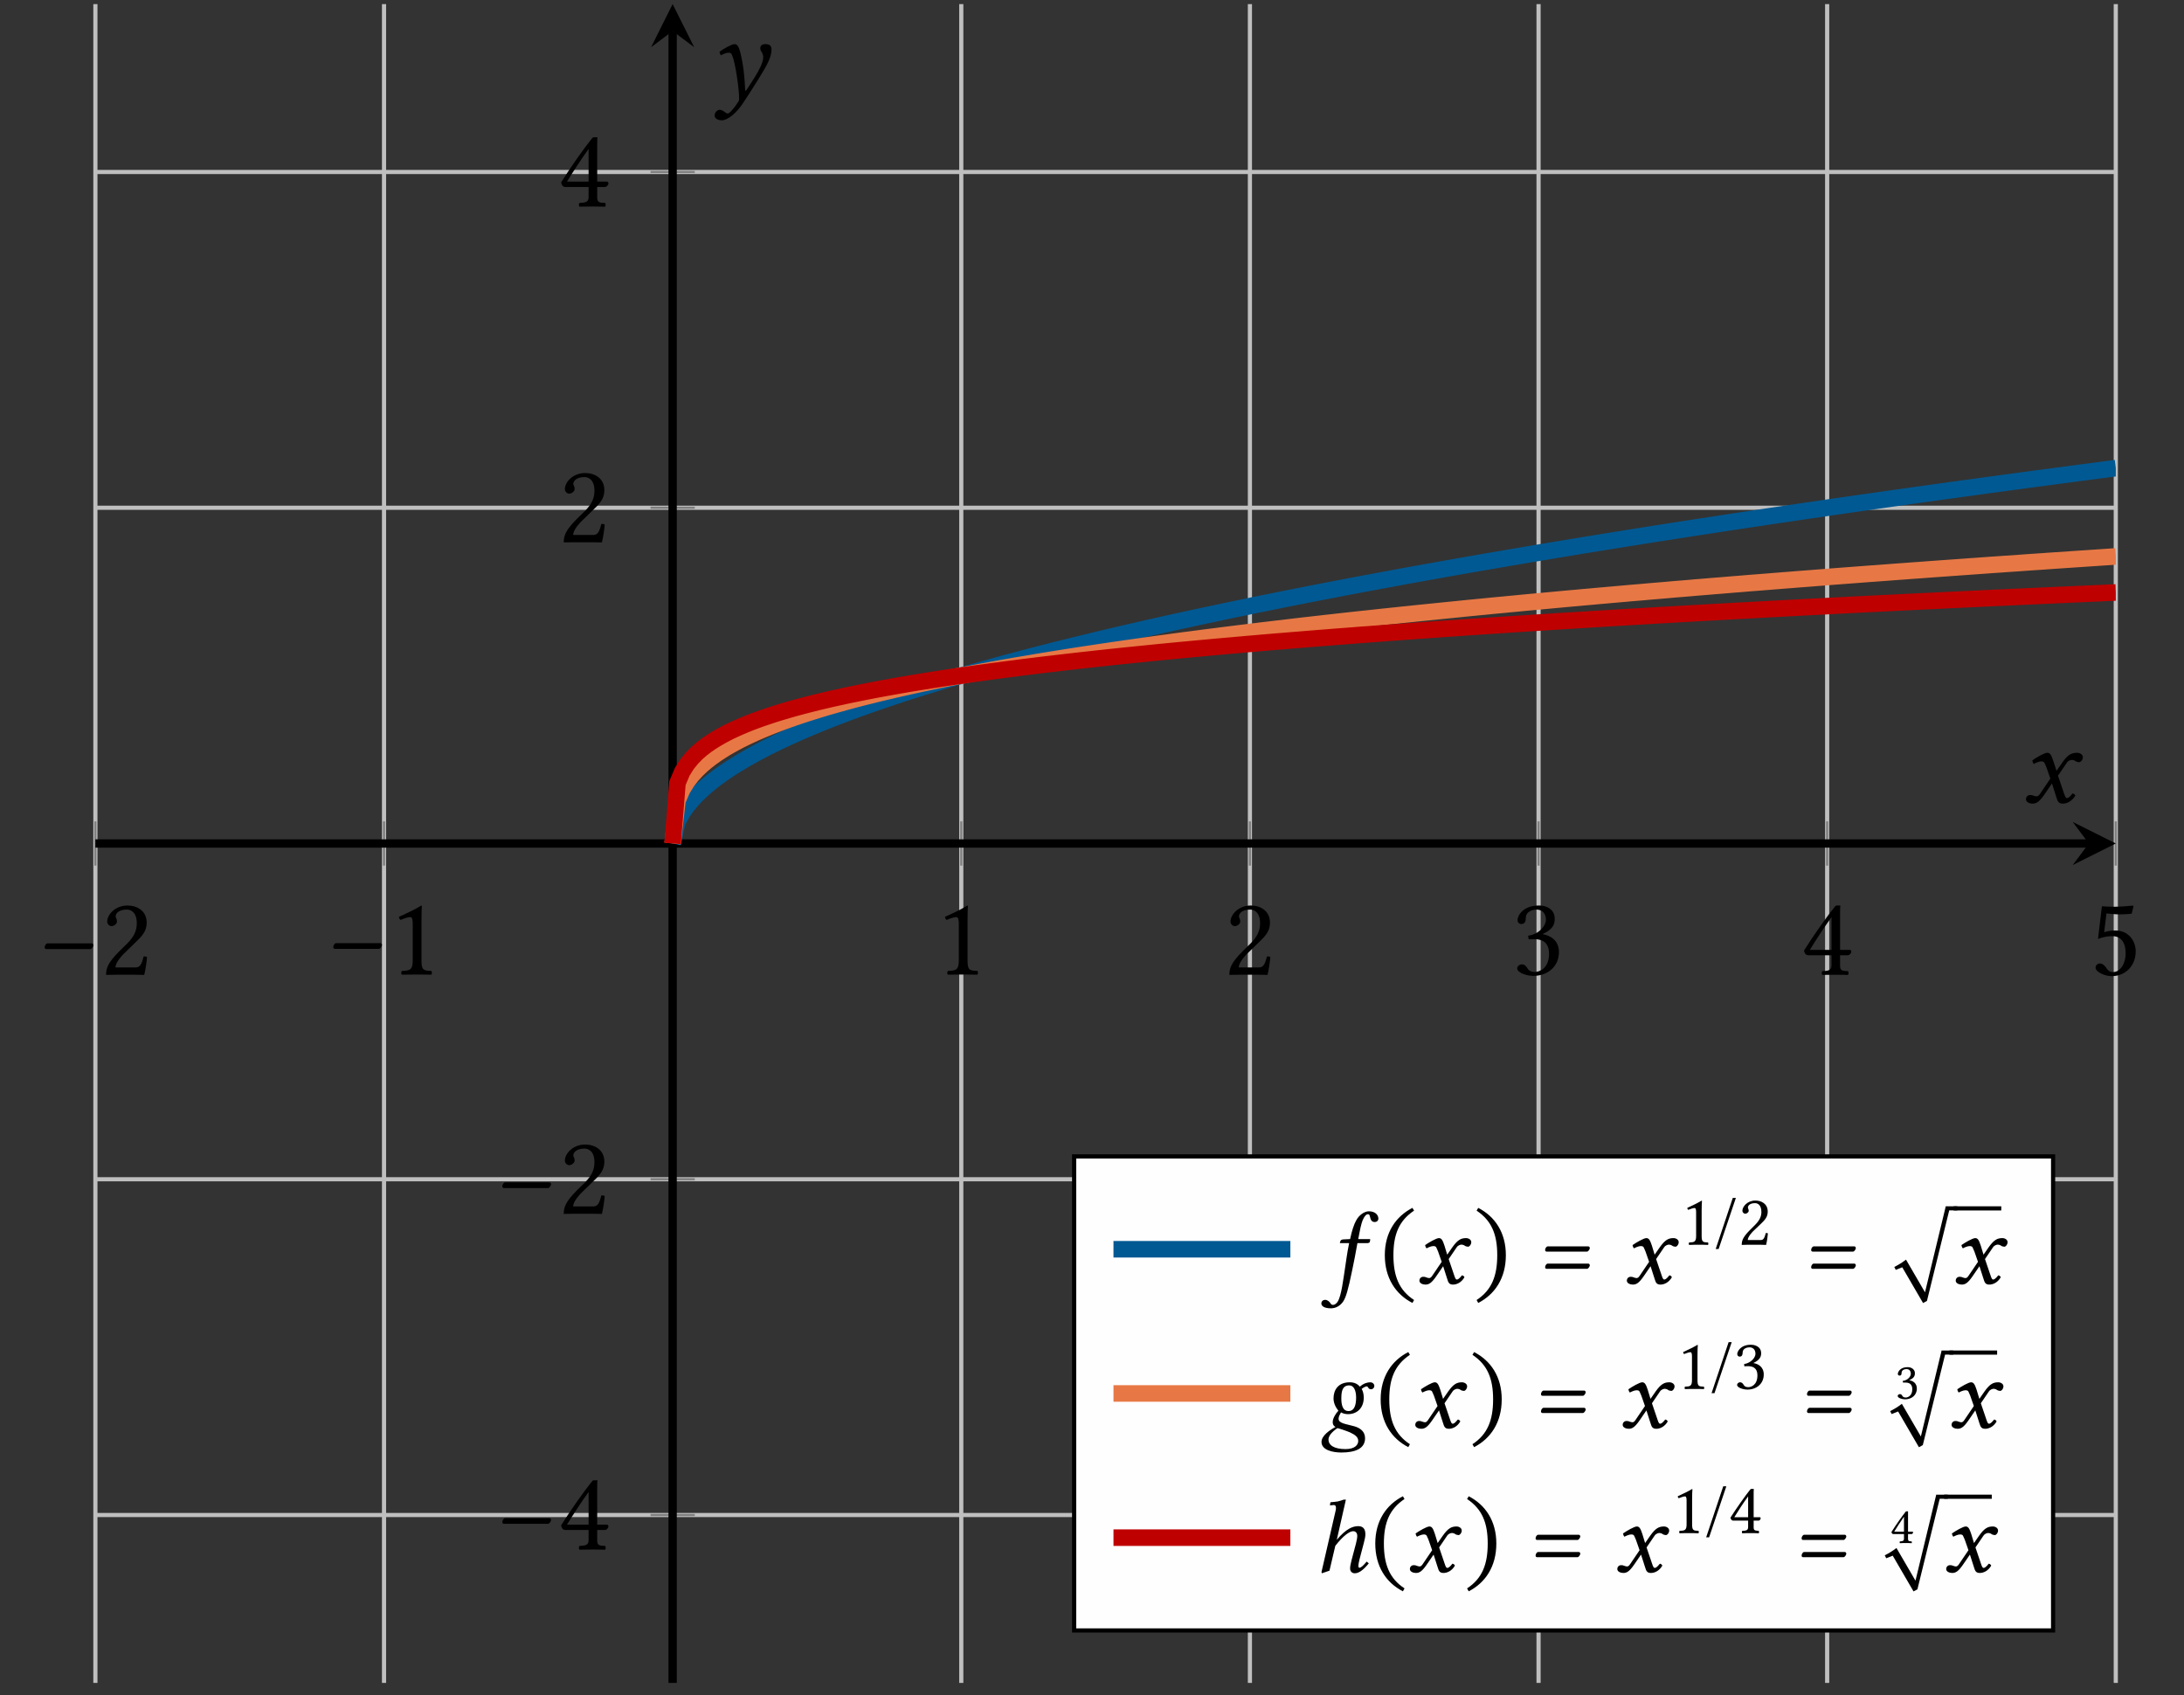 <?xml version="1.0" encoding="UTF-8" standalone="no"?>
<!DOCTYPE svg PUBLIC "-//W3C//DTD SVG 1.1//EN" "http://www.w3.org/Graphics/SVG/1.1/DTD/svg11.dtd">
<svg width="100%" height="100%" viewBox="0 0 210 163" version="1.1" xmlns="http://www.w3.org/2000/svg" xmlns:xlink="http://www.w3.org/1999/xlink" xml:space="preserve" xmlns:serif="http://www.serif.com/" style="fill-rule:evenodd;clip-rule:evenodd;stroke-miterlimit:10;">
    <rect x="0" y="0" width="210" height="163" fill="#333333" stroke="none"/>
    <g transform="matrix(1,0,0,-1,9.172,161.795)">
        <path d="M-0,-0.002L-0,161.4M27.754,-0.002L27.754,161.4M83.258,-0.002L83.258,161.4M111.012,-0.002L111.012,161.4M138.766,-0.002L138.766,161.4M166.516,-0.002L166.516,161.4M194.269,-0.002L194.269,161.4" style="fill:none;fill-rule:nonzero;stroke:rgb(191,191,191);stroke-width:0.4px;"/>
    </g>
    <g transform="matrix(1,0,0,-1,9.172,161.795)">
        <path d="M-0,16.139L194.269,16.139M-0,48.42L194.269,48.42M-0,112.979L194.269,112.979M-0,145.26L194.269,145.26" style="fill:none;fill-rule:nonzero;stroke:rgb(191,191,191);stroke-width:0.4px;"/>
    </g>
    <g transform="matrix(1,0,0,-1,9.172,161.795)">
        <path d="M-0,78.572L-0,82.826M27.754,78.572L27.754,82.826M83.258,78.572L83.258,82.826M111.012,78.572L111.012,82.826M138.766,78.572L138.766,82.826M166.516,78.572L166.516,82.826M194.269,78.572L194.269,82.826" style="fill:none;fill-rule:nonzero;stroke:rgb(127,127,127);stroke-width:0.2px;"/>
    </g>
    <g transform="matrix(1,0,0,-1,9.172,161.795)">
        <path d="M53.379,16.139L57.633,16.139M53.379,48.42L57.633,48.42M53.379,112.979L57.633,112.979M53.379,145.26L57.633,145.26" style="fill:none;fill-rule:nonzero;stroke:rgb(127,127,127);stroke-width:0.2px;"/>
    </g>
    <g transform="matrix(1,0,0,-1,9.172,161.795)">
        <path d="M-0,80.701L191.68,80.701" style="fill:none;fill-rule:nonzero;stroke:black;stroke-width:0.8px;"/>
    </g>
    <path d="M203.441,81.094L199.297,79.023L200.852,81.094L199.297,83.168" style="fill-rule:nonzero;"/>
    <g>
        <clipPath id="_clip1">
            <rect x="64" y="2" width="2" height="160.195"/>
        </clipPath>
        <g clip-path="url(#_clip1)">
            <g transform="matrix(1,0,0,-1,9.172,161.795)">
                <path d="M55.504,-0.002L55.504,158.811" style="fill:none;fill-rule:nonzero;stroke:black;stroke-width:0.8px;"/>
            </g>
        </g>
    </g>
    <path d="M64.676,0.395L62.605,4.539L64.676,2.984L66.75,4.539" style="fill-rule:nonzero;"/>
    <g>
        <g id="glyph-0-0" transform="matrix(1,0,0,1,3.636,93.713)">
            <path d="M5.047,-2.469C5.188,-2.469 5.344,-2.719 5.344,-2.828C5.344,-2.906 5.297,-3.016 5.188,-3.016L0.922,-3.016C0.797,-3.016 0.656,-2.797 0.656,-2.641C0.656,-2.547 0.719,-2.469 0.813,-2.469L5.047,-2.469Z" style="fill-rule:nonzero;"/>
        </g>
        <g id="glyph-0-1" transform="matrix(1,0,0,1,9.636,93.713)">
            <path d="M0.672,-5.109C0.672,-4.875 0.875,-4.672 1.094,-4.672C1.281,-4.672 1.609,-4.859 1.609,-5.109C1.609,-5.203 1.594,-5.266 1.578,-5.344C1.547,-5.422 1.484,-5.516 1.484,-5.609C1.484,-5.875 1.766,-6.266 2.563,-6.266C2.953,-6.266 3.516,-6 3.516,-4.953C3.516,-4.25 3.266,-3.688 2.625,-3.031L1.813,-2.234C0.734,-1.141 0.563,-0.625 0.563,0.016C0.563,0.016 1.125,0 1.469,0L3.375,0C3.734,0 4.234,0.016 4.234,0.016C4.375,-0.563 4.484,-1.375 4.5,-1.703C4.422,-1.75 4.281,-1.781 4.172,-1.75C3.984,-0.984 3.813,-0.703 3.406,-0.703L1.469,-0.703C1.469,-1.234 2.219,-1.969 2.281,-2.031L3.375,-3.094C4,-3.688 4.469,-4.172 4.469,-5C4.469,-6.172 3.516,-6.656 2.625,-6.656C1.422,-6.656 0.672,-5.766 0.672,-5.109Z" style="fill-rule:nonzero;"/>
        </g>
    </g>
    <g>
        <g id="glyph-0-01" serif:id="glyph-0-0" transform="matrix(1,0,0,1,31.388,93.691)">
            <path d="M5.047,-2.469C5.188,-2.469 5.344,-2.719 5.344,-2.828C5.344,-2.906 5.297,-3.016 5.188,-3.016L0.922,-3.016C0.797,-3.016 0.656,-2.797 0.656,-2.641C0.656,-2.547 0.719,-2.469 0.813,-2.469L5.047,-2.469Z" style="fill-rule:nonzero;"/>
        </g>
        <g id="glyph-0-2" transform="matrix(1,0,0,1,37.388,93.691)">
            <path d="M3.141,-1.328L3.141,-5.109C3.141,-5.766 3.156,-6.438 3.172,-6.578C3.172,-6.625 3.141,-6.625 3.109,-6.625C2.5,-6.25 1.938,-5.984 0.969,-5.547C0.984,-5.406 1.031,-5.313 1.141,-5.25C1.625,-5.453 1.875,-5.516 2.078,-5.516C2.25,-5.516 2.297,-5.25 2.297,-4.891L2.297,-1.328C2.297,-0.422 2,-0.375 1.25,-0.344C1.172,-0.266 1.172,-0.047 1.25,0.016C1.781,0.016 2.156,0 2.766,0C3.266,0 3.547,0.016 4.094,0.016C4.156,-0.047 4.156,-0.266 4.094,-0.344C3.328,-0.375 3.141,-0.422 3.141,-1.328Z" style="fill-rule:nonzero;"/>
        </g>
    </g>
    <g id="glyph-0-21" serif:id="glyph-0-2" transform="matrix(1,0,0,1,89.893,93.691)">
        <g>
            <path d="M3.141,-1.328L3.141,-5.109C3.141,-5.766 3.156,-6.438 3.172,-6.578C3.172,-6.625 3.141,-6.625 3.109,-6.625C2.5,-6.25 1.938,-5.984 0.969,-5.547C0.984,-5.406 1.031,-5.313 1.141,-5.25C1.625,-5.453 1.875,-5.516 2.078,-5.516C2.25,-5.516 2.297,-5.25 2.297,-4.891L2.297,-1.328C2.297,-0.422 2,-0.375 1.25,-0.344C1.172,-0.266 1.172,-0.047 1.25,0.016C1.781,0.016 2.156,0 2.766,0C3.266,0 3.547,0.016 4.094,0.016C4.156,-0.047 4.156,-0.266 4.094,-0.344C3.328,-0.375 3.141,-0.422 3.141,-1.328Z" style="fill-rule:nonzero;"/>
        </g>
    </g>
    <g id="glyph-0-11" serif:id="glyph-0-1" transform="matrix(1,0,0,1,117.645,93.713)">
        <g>
            <path d="M0.672,-5.109C0.672,-4.875 0.875,-4.672 1.094,-4.672C1.281,-4.672 1.609,-4.859 1.609,-5.109C1.609,-5.203 1.594,-5.266 1.578,-5.344C1.547,-5.422 1.484,-5.516 1.484,-5.609C1.484,-5.875 1.766,-6.266 2.563,-6.266C2.953,-6.266 3.516,-6 3.516,-4.953C3.516,-4.25 3.266,-3.688 2.625,-3.031L1.813,-2.234C0.734,-1.141 0.563,-0.625 0.563,0.016C0.563,0.016 1.125,0 1.469,0L3.375,0C3.734,0 4.234,0.016 4.234,0.016C4.375,-0.563 4.484,-1.375 4.5,-1.703C4.422,-1.75 4.281,-1.781 4.172,-1.75C3.984,-0.984 3.813,-0.703 3.406,-0.703L1.469,-0.703C1.469,-1.234 2.219,-1.969 2.281,-2.031L3.375,-3.094C4,-3.688 4.469,-4.172 4.469,-5C4.469,-6.172 3.516,-6.656 2.625,-6.656C1.422,-6.656 0.672,-5.766 0.672,-5.109Z" style="fill-rule:nonzero;"/>
        </g>
    </g>
    <g id="glyph-0-3" transform="matrix(1,0,0,1,145.398,93.713)">
        <g>
            <path d="M2.344,-6.266C2.813,-6.266 3.25,-5.984 3.25,-5.281C3.25,-4.734 2.625,-3.906 1.531,-3.75L1.594,-3.406C1.781,-3.422 1.969,-3.422 2.109,-3.422C2.734,-3.422 3.547,-3.25 3.547,-2.016C3.547,-0.563 2.578,-0.266 2.188,-0.266C1.641,-0.266 1.531,-0.531 1.406,-0.719C1.297,-0.875 1.156,-1 0.938,-1C0.703,-1 0.484,-0.797 0.484,-0.625C0.484,-0.188 1.391,0.109 2.047,0.109C3.344,0.109 4.5,-0.734 4.5,-2.172C4.5,-3.359 3.609,-3.781 2.969,-3.891L2.953,-3.922C3.844,-4.328 4.094,-4.781 4.094,-5.359C4.094,-5.688 4.031,-5.953 3.766,-6.234C3.516,-6.469 3.141,-6.656 2.578,-6.656C0.969,-6.656 0.516,-5.609 0.516,-5.25C0.516,-5.094 0.625,-4.875 0.891,-4.875C1.266,-4.875 1.313,-5.234 1.313,-5.438C1.313,-6.141 2.063,-6.266 2.344,-6.266Z" style="fill-rule:nonzero;"/>
        </g>
    </g>
    <g id="glyph-0-4" transform="matrix(1,0,0,1,173.15,93.713)">
        <g>
            <path d="M2.953,-5.531L2.953,-2.391L0.875,-2.391C1.422,-3.281 2.203,-4.5 2.953,-5.531ZM4.688,-2.391L3.781,-2.391L3.781,-5.578C3.781,-6.125 3.781,-6.547 3.813,-6.625L3.781,-6.656L3.438,-6.656C3.359,-6.656 3.297,-6.578 3.266,-6.531C2.578,-5.688 1.297,-3.891 0.313,-2.328C0.344,-2.172 0.406,-1.875 0.734,-1.875L2.953,-1.875L2.953,-0.875C2.953,-0.375 2.547,-0.375 2.078,-0.344C2,-0.266 2,-0.047 2.078,0.016C2.422,0.016 2.859,0 3.359,0C3.781,0 4.203,0.016 4.547,0.016C4.609,-0.047 4.609,-0.266 4.547,-0.344C4.016,-0.375 3.781,-0.359 3.781,-0.875L3.781,-1.875L4.531,-1.875C4.688,-1.875 4.859,-2.078 4.859,-2.219C4.859,-2.328 4.813,-2.391 4.688,-2.391Z" style="fill-rule:nonzero;"/>
        </g>
    </g>
    <g id="glyph-0-5" transform="matrix(1,0,0,1,200.903,93.723)">
        <g>
            <path d="M3.484,-2.063C3.484,-1.031 2.938,-0.266 2.281,-0.266C1.859,-0.266 1.719,-0.531 1.563,-0.75C1.422,-0.938 1.234,-1.094 1,-1.094C0.797,-1.094 0.594,-0.922 0.594,-0.703C0.594,-0.25 1.516,0.125 2.141,0.125C3.484,0.125 4.453,-0.891 4.453,-2.25C4.453,-3.313 3.719,-4.266 2.5,-4.266C2.031,-4.266 1.625,-4.172 1.422,-4.094L1.641,-5.906C2.047,-5.875 2.406,-5.813 2.922,-5.813C3.25,-5.813 3.625,-5.828 4.063,-5.875L4.25,-6.625L4.172,-6.656C3.547,-6.594 2.953,-6.547 2.375,-6.547C1.969,-6.547 1.578,-6.563 1.203,-6.594L0.828,-3.453C1.406,-3.672 1.828,-3.719 2.219,-3.719C2.922,-3.719 3.484,-3.25 3.484,-2.063Z" style="fill-rule:nonzero;"/>
        </g>
    </g>
    <g>
        <g id="glyph-0-02" serif:id="glyph-0-0" transform="matrix(1,0,0,1,47.643,148.972)">
            <path d="M5.047,-2.469C5.188,-2.469 5.344,-2.719 5.344,-2.828C5.344,-2.906 5.297,-3.016 5.188,-3.016L0.922,-3.016C0.797,-3.016 0.656,-2.797 0.656,-2.641C0.656,-2.547 0.719,-2.469 0.813,-2.469L5.047,-2.469Z" style="fill-rule:nonzero;"/>
        </g>
        <g id="glyph-0-41" serif:id="glyph-0-4" transform="matrix(1,0,0,1,53.643,148.972)">
            <path d="M2.953,-5.531L2.953,-2.391L0.875,-2.391C1.422,-3.281 2.203,-4.5 2.953,-5.531ZM4.688,-2.391L3.781,-2.391L3.781,-5.578C3.781,-6.125 3.781,-6.547 3.813,-6.625L3.781,-6.656L3.438,-6.656C3.359,-6.656 3.297,-6.578 3.266,-6.531C2.578,-5.688 1.297,-3.891 0.313,-2.328C0.344,-2.172 0.406,-1.875 0.734,-1.875L2.953,-1.875L2.953,-0.875C2.953,-0.375 2.547,-0.375 2.078,-0.344C2,-0.266 2,-0.047 2.078,0.016C2.422,0.016 2.859,0 3.359,0C3.781,0 4.203,0.016 4.547,0.016C4.609,-0.047 4.609,-0.266 4.547,-0.344C4.016,-0.375 3.781,-0.359 3.781,-0.875L3.781,-1.875L4.531,-1.875C4.688,-1.875 4.859,-2.078 4.859,-2.219C4.859,-2.328 4.813,-2.391 4.688,-2.391Z" style="fill-rule:nonzero;"/>
        </g>
    </g>
    <g>
        <g id="glyph-0-03" serif:id="glyph-0-0" transform="matrix(1,0,0,1,47.643,116.693)">
            <path d="M5.047,-2.469C5.188,-2.469 5.344,-2.719 5.344,-2.828C5.344,-2.906 5.297,-3.016 5.188,-3.016L0.922,-3.016C0.797,-3.016 0.656,-2.797 0.656,-2.641C0.656,-2.547 0.719,-2.469 0.813,-2.469L5.047,-2.469Z" style="fill-rule:nonzero;"/>
        </g>
        <g id="glyph-0-12" serif:id="glyph-0-1" transform="matrix(1,0,0,1,53.643,116.693)">
            <path d="M0.672,-5.109C0.672,-4.875 0.875,-4.672 1.094,-4.672C1.281,-4.672 1.609,-4.859 1.609,-5.109C1.609,-5.203 1.594,-5.266 1.578,-5.344C1.547,-5.422 1.484,-5.516 1.484,-5.609C1.484,-5.875 1.766,-6.266 2.563,-6.266C2.953,-6.266 3.516,-6 3.516,-4.953C3.516,-4.25 3.266,-3.688 2.625,-3.031L1.813,-2.234C0.734,-1.141 0.563,-0.625 0.563,0.016C0.563,0.016 1.125,0 1.469,0L3.375,0C3.734,0 4.234,0.016 4.234,0.016C4.375,-0.563 4.484,-1.375 4.5,-1.703C4.422,-1.75 4.281,-1.781 4.172,-1.75C3.984,-0.984 3.813,-0.703 3.406,-0.703L1.469,-0.703C1.469,-1.234 2.219,-1.969 2.281,-2.031L3.375,-3.094C4,-3.688 4.469,-4.172 4.469,-5C4.469,-6.172 3.516,-6.656 2.625,-6.656C1.422,-6.656 0.672,-5.766 0.672,-5.109Z" style="fill-rule:nonzero;"/>
        </g>
    </g>
    <g id="glyph-0-13" serif:id="glyph-0-1" transform="matrix(1,0,0,1,53.643,52.134)">
        <g>
            <path d="M0.672,-5.109C0.672,-4.875 0.875,-4.672 1.094,-4.672C1.281,-4.672 1.609,-4.859 1.609,-5.109C1.609,-5.203 1.594,-5.266 1.578,-5.344C1.547,-5.422 1.484,-5.516 1.484,-5.609C1.484,-5.875 1.766,-6.266 2.563,-6.266C2.953,-6.266 3.516,-6 3.516,-4.953C3.516,-4.25 3.266,-3.688 2.625,-3.031L1.813,-2.234C0.734,-1.141 0.563,-0.625 0.563,0.016C0.563,0.016 1.125,0 1.469,0L3.375,0C3.734,0 4.234,0.016 4.234,0.016C4.375,-0.563 4.484,-1.375 4.5,-1.703C4.422,-1.75 4.281,-1.781 4.172,-1.75C3.984,-0.984 3.813,-0.703 3.406,-0.703L1.469,-0.703C1.469,-1.234 2.219,-1.969 2.281,-2.031L3.375,-3.094C4,-3.688 4.469,-4.172 4.469,-5C4.469,-6.172 3.516,-6.656 2.625,-6.656C1.422,-6.656 0.672,-5.766 0.672,-5.109Z" style="fill-rule:nonzero;"/>
        </g>
    </g>
    <g id="glyph-0-42" serif:id="glyph-0-4" transform="matrix(1,0,0,1,53.643,19.854)">
        <g>
            <path d="M2.953,-5.531L2.953,-2.391L0.875,-2.391C1.422,-3.281 2.203,-4.5 2.953,-5.531ZM4.688,-2.391L3.781,-2.391L3.781,-5.578C3.781,-6.125 3.781,-6.547 3.813,-6.625L3.781,-6.656L3.438,-6.656C3.359,-6.656 3.297,-6.578 3.266,-6.531C2.578,-5.688 1.297,-3.891 0.313,-2.328C0.344,-2.172 0.406,-1.875 0.734,-1.875L2.953,-1.875L2.953,-0.875C2.953,-0.375 2.547,-0.375 2.078,-0.344C2,-0.266 2,-0.047 2.078,0.016C2.422,0.016 2.859,0 3.359,0C3.781,0 4.203,0.016 4.547,0.016C4.609,-0.047 4.609,-0.266 4.547,-0.344C4.016,-0.375 3.781,-0.359 3.781,-0.875L3.781,-1.875L4.531,-1.875C4.688,-1.875 4.859,-2.078 4.859,-2.219C4.859,-2.328 4.813,-2.391 4.688,-2.391Z" style="fill-rule:nonzero;"/>
        </g>
    </g>
    <g>
        <clipPath id="_clip2">
            <rect x="42" y="22" width="161.441" height="82"/>
        </clipPath>
        <g clip-path="url(#_clip2)">
            <g transform="matrix(1,0,0,-1,9.172,161.795)">
                <path d="M55.504,80.701L55.969,82.787L56.433,83.65L56.898,84.315L57.363,84.873L57.824,85.365L58.289,85.811L58.754,86.221L59.219,86.604L59.683,86.963L60.148,87.303L60.609,87.623L61.074,87.932L61.539,88.225L62.004,88.51L62.469,88.783L62.93,89.049L63.394,89.307L63.859,89.557L64.324,89.799L64.789,90.037L65.25,90.264L65.715,90.49L66.644,90.928L67.109,91.135L67.57,91.342L68.035,91.545L68.5,91.744L69.43,92.135L69.891,92.322L70.355,92.51L70.82,92.69L71.285,92.873L72.215,93.225L72.676,93.397L73.141,93.568L73.605,93.736L74.07,93.9L74.535,94.068L74.996,94.229L75.461,94.389L76.855,94.858L77.316,95.01L78.246,95.315L78.711,95.463L79.176,95.608L79.637,95.752L80.566,96.041L81.496,96.322L81.957,96.459L82.422,96.6L83.351,96.865L83.816,97.002L84.277,97.135L84.742,97.268L86.601,97.783L87.062,97.908L87.527,98.037L88.457,98.287L88.922,98.408L89.383,98.533L90.312,98.775L90.777,98.893L91.242,99.014L91.703,99.131L92.168,99.252L92.633,99.365L93.562,99.6L94.023,99.713L95.883,100.166L96.344,100.279L98.668,100.826L99.129,100.936L100.058,101.147L100.523,101.256L100.988,101.361L101.449,101.467L101.914,101.568L102.844,101.779L103.308,101.881L103.769,101.983L105.629,102.389L106.09,102.486L106.555,102.588L107.484,102.783L107.949,102.885L108.41,102.983L109.805,103.275L110.734,103.463L111.195,103.565L113.055,103.94L113.516,104.033L114.445,104.221L114.91,104.311L115.375,104.404L115.836,104.494L116.301,104.588L117.695,104.858L118.156,104.947L120.016,105.307L120.476,105.393L120.941,105.483L121.406,105.568L121.871,105.658L122.801,105.83L123.262,105.916L125.121,106.26L125.582,106.346L126.047,106.432L126.512,106.514L126.976,106.6L127.441,106.682L127.902,106.768L128.832,106.932L129.297,107.018L129.762,107.1L130.223,107.182L132.082,107.51L132.543,107.588L133.473,107.752L133.937,107.83L134.402,107.912L134.867,107.99L135.328,108.068L135.793,108.15L137.187,108.385L137.648,108.467L139.043,108.701L139.508,108.775L139.969,108.854L140.898,109.01L141.363,109.084L141.828,109.162L142.289,109.24L142.754,109.315L143.219,109.393L144.148,109.541L144.609,109.619L146.933,109.99L147.394,110.068L147.859,110.139L149.254,110.361L149.715,110.436L150.18,110.51L150.644,110.58L151.109,110.654L151.574,110.725L152.035,110.799L152.5,110.869L152.965,110.943L153.43,111.014L153.894,111.088L154.355,111.158L155.75,111.369L156.215,111.443L156.676,111.514L159,111.865L159.461,111.932L161.32,112.213L161.781,112.279L162.246,112.35L162.711,112.416L163.641,112.557L164.101,112.623L164.566,112.693L165.961,112.893L166.422,112.963L166.887,113.033L168.281,113.233L168.742,113.299L169.207,113.365L169.672,113.436L170.137,113.498L171.066,113.631L171.527,113.697L172.922,113.897L173.387,113.959L173.848,114.025L174.777,114.158L175.242,114.221L175.707,114.287L176.168,114.35L177.098,114.483L178.027,114.608L178.488,114.674L178.953,114.736L179.418,114.803L180.348,114.928L180.808,114.994L181.738,115.119L182.203,115.186L182.668,115.244L183.133,115.311L183.594,115.373L185.453,115.623L185.914,115.686L186.844,115.811L187.308,115.869L187.773,115.932L188.234,115.994L189.164,116.119L189.629,116.178L190.094,116.24L190.555,116.303L191.019,116.365L191.484,116.424L191.949,116.486L192.414,116.545L192.875,116.608L193.34,116.666L193.805,116.729L194.269,116.787" style="fill:none;fill-rule:nonzero;stroke:rgb(0,89,147);stroke-width:1.59px;"/>
            </g>
        </g>
    </g>
    <g>
        <clipPath id="_clip3">
            <rect x="42" y="30" width="161.441" height="74"/>
        </clipPath>
        <g clip-path="url(#_clip3)">
            <g transform="matrix(1,0,0,-1,9.172,161.795)">
                <path d="M55.504,80.701L55.969,84.826L56.433,85.9L56.898,86.654L57.363,87.252L57.824,87.756L58.289,88.201L58.754,88.596L59.219,88.955L59.683,89.287L60.148,89.592L60.609,89.881L61.074,90.15L61.539,90.404L62.004,90.65L62.469,90.881L62.93,91.1L63.394,91.315L63.859,91.518L64.324,91.713L64.789,91.904L65.25,92.088L65.715,92.268L66.18,92.44L66.644,92.608L67.109,92.772L67.57,92.928L68.035,93.084L68.5,93.236L69.43,93.525L69.891,93.666L70.355,93.807L71.285,94.072L72.215,94.33L72.676,94.455L73.141,94.58L73.605,94.701L74.07,94.818L74.535,94.932L74.996,95.049L75.461,95.162L76.855,95.49L77.316,95.596L78.246,95.807L79.176,96.01L79.637,96.108L80.566,96.303L81.031,96.397L81.496,96.494L81.957,96.588L82.422,96.678L82.887,96.772L83.351,96.858L83.816,96.947L84.277,97.033L84.742,97.123L86.137,97.381L86.601,97.463L87.062,97.545L88.457,97.791L88.922,97.869L89.383,97.947L91.242,98.26L91.703,98.334L93.562,98.631L94.023,98.701L94.488,98.775L95.883,98.986L96.344,99.057L96.808,99.127L97.273,99.193L97.738,99.264L98.668,99.397L99.129,99.467L99.594,99.529L100.988,99.729L101.449,99.791L101.914,99.858L103.308,100.045L103.769,100.108L104.699,100.233L105.164,100.291L105.629,100.354L106.09,100.412L106.555,100.475L107.949,100.65L108.41,100.713L108.875,100.768L110.269,100.943L110.734,100.998L111.195,101.057L111.66,101.111L112.125,101.17L113.055,101.279L113.516,101.334L115.375,101.553L115.836,101.608L116.301,101.662L116.766,101.713L117.23,101.768L117.695,101.818L118.156,101.873L119.086,101.975L119.551,102.029L120.016,102.08L120.476,102.131L121.871,102.283L122.336,102.33L122.801,102.381L123.262,102.432L123.726,102.483L124.191,102.529L124.656,102.58L125.121,102.627L125.582,102.678L126.512,102.772L126.976,102.822L127.441,102.869L127.902,102.916L129.762,103.104L130.223,103.15L132.082,103.338L132.543,103.381L133.008,103.428L133.473,103.471L134.402,103.565L134.867,103.608L135.328,103.65L135.793,103.697L136.723,103.783L137.187,103.83L137.648,103.873L139.508,104.045L139.969,104.088L141.828,104.26L142.289,104.299L143.219,104.385L143.683,104.424L144.148,104.467L144.609,104.51L145.074,104.549L145.539,104.592L146.004,104.631L146.469,104.674L146.933,104.713L147.394,104.756L148.789,104.873L149.254,104.916L149.715,104.955L151.109,105.072L151.574,105.115L152.035,105.154L152.5,105.19L153.43,105.268L153.894,105.311L154.355,105.346L155.75,105.463L156.215,105.498L156.676,105.537L157.605,105.615L158.07,105.65L159,105.729L159.461,105.764L159.926,105.799L160.391,105.838L160.855,105.873L161.32,105.912L161.781,105.947L162.246,105.986L163.176,106.057L163.641,106.096L164.101,106.131L165.031,106.201L165.496,106.24L165.961,106.275L166.422,106.311L166.887,106.35L168.281,106.455L168.742,106.49L170.601,106.631L171.066,106.662L171.527,106.697L173.387,106.838L173.848,106.869L174.777,106.94L175.242,106.971L175.707,107.006L176.168,107.041L176.633,107.076L177.098,107.108L177.562,107.143L178.027,107.174L178.488,107.209L178.953,107.24L179.418,107.275L179.883,107.307L180.348,107.342L180.808,107.373L181.273,107.408L181.738,107.44L182.203,107.475L183.133,107.537L183.594,107.572L184.988,107.666L185.453,107.701L185.914,107.733L187.308,107.826L187.773,107.861L188.234,107.893L190.094,108.018L190.555,108.049L192.414,108.174L192.875,108.205L194.269,108.299" style="fill:none;fill-rule:nonzero;stroke:rgb(231,120,69);stroke-width:1.59px;"/>
            </g>
        </g>
    </g>
    <g>
        <clipPath id="_clip4">
            <rect x="42" y="34" width="161.441" height="70"/>
        </clipPath>
        <g clip-path="url(#_clip4)">
            <g transform="matrix(1,0,0,-1,9.172,161.795)">
                <path d="M55.504,80.701L55.969,86.506L56.433,87.604L56.898,88.338L57.363,88.908L57.824,89.381L58.289,89.787L58.754,90.143L59.219,90.463L59.683,90.752L60.148,91.022L60.609,91.272L61.074,91.506L61.539,91.721L62.004,91.928L62.469,92.123L62.93,92.311L63.394,92.486L63.859,92.658L64.324,92.818L64.789,92.975L65.25,93.127L65.715,93.272L66.18,93.412L66.644,93.549L67.109,93.682L67.57,93.807L68.035,93.932L68.5,94.053L69.43,94.287L69.891,94.397L70.82,94.615L72.215,94.92L72.676,95.018L74.07,95.299L74.535,95.389L74.996,95.479L75.926,95.65L76.391,95.733L76.855,95.818L77.316,95.9L77.781,95.979L78.246,96.061L78.711,96.135L79.176,96.213L79.637,96.287L80.566,96.436L81.031,96.506L81.496,96.58L81.957,96.65L82.422,96.721L83.816,96.92L84.277,96.986L84.742,97.053L85.672,97.178L86.137,97.244L86.601,97.303L87.062,97.365L87.527,97.428L88.457,97.545L88.922,97.608L89.383,97.666L89.848,97.721L90.777,97.838L91.242,97.893L91.703,97.947L93.562,98.166L94.023,98.217L94.488,98.272L95.883,98.424L96.344,98.475L97.738,98.627L98.203,98.674L98.668,98.725L99.129,98.772L100.988,98.959L101.449,99.006L102.379,99.1L102.844,99.143L103.308,99.19L103.769,99.233L104.234,99.279L105.629,99.408L106.09,99.451L107.949,99.623L108.41,99.662L108.875,99.705L109.34,99.744L109.805,99.787L110.269,99.826L110.734,99.869L111.195,99.908L111.66,99.947L112.125,99.99L113.055,100.068L113.516,100.108L113.98,100.143L115.375,100.26L115.836,100.295L116.766,100.373L117.23,100.408L117.695,100.447L118.156,100.483L118.621,100.518L119.086,100.557L120.016,100.627L120.476,100.662L120.941,100.697L121.406,100.736L121.871,100.772L122.336,100.803L122.801,100.838L123.262,100.873L124.656,100.979L125.121,101.01L125.582,101.045L126.047,101.08L126.512,101.111L126.976,101.147L127.441,101.178L127.902,101.209L128.367,101.244L128.832,101.275L129.297,101.311L129.762,101.342L130.223,101.373L131.152,101.436L131.617,101.471L132.082,101.502L132.543,101.533L133.937,101.627L134.402,101.654L134.867,101.686L135.328,101.717L136.723,101.811L137.187,101.838L137.648,101.869L138.113,101.9L138.578,101.928L139.043,101.959L139.508,101.986L139.969,102.018L140.433,102.045L140.898,102.076L141.828,102.131L142.289,102.162L143.219,102.217L143.683,102.248L144.148,102.275L144.609,102.303L145.074,102.33L145.539,102.361L146.933,102.443L147.394,102.471L149.254,102.58L149.715,102.608L150.644,102.662L151.109,102.686L151.574,102.713L152.035,102.74L152.5,102.768L152.965,102.791L153.894,102.846L154.355,102.869L155.285,102.924L155.75,102.947L156.215,102.975L156.676,102.998L157.605,103.053L158.535,103.1L159,103.127L159.461,103.15L159.926,103.178L160.391,103.201L160.855,103.229L161.32,103.252L161.781,103.275L162.246,103.303L163.641,103.373L164.101,103.4L165.961,103.494L166.422,103.518L166.887,103.545L168.281,103.615L168.742,103.639L170.601,103.733L171.066,103.752L171.527,103.779L171.992,103.799L173.387,103.869L173.848,103.893L174.312,103.916L174.777,103.936L175.707,103.983L176.168,104.006L176.633,104.025L178.027,104.096L178.488,104.115L178.953,104.139L179.418,104.158L180.348,104.205L180.808,104.225L181.738,104.272L182.203,104.291L182.668,104.315L183.133,104.334L183.594,104.354L184.058,104.377L184.523,104.397L184.988,104.42L185.453,104.44L185.914,104.463L186.844,104.502L187.308,104.525L187.773,104.545L188.234,104.565L188.699,104.588L189.164,104.608L189.629,104.631L190.094,104.65L190.555,104.67L191.019,104.69L191.484,104.713L192.414,104.752L192.875,104.772L193.34,104.795L194.269,104.834" style="fill:none;fill-rule:nonzero;stroke:rgb(191,0,0);stroke-width:1.59px;"/>
            </g>
        </g>
    </g>
    <g id="glyph-0-6" transform="matrix(1,0,0,1,194.586,77.153)">
        <g>
            <path d="M2.188,-3.375L2.563,-2.297L1.547,-0.797C1.422,-0.625 1.313,-0.594 1.25,-0.594C1.156,-0.594 1.031,-0.609 0.953,-0.656C0.844,-0.703 0.734,-0.719 0.625,-0.719C0.391,-0.719 0.219,-0.547 0.219,-0.313C0.219,-0.016 0.594,0.109 0.844,0.109C1.219,0.109 1.484,-0.047 1.969,-0.734L2.719,-1.828L3.141,-0.5C3.266,-0.063 3.391,0.109 3.766,0.109C4.141,0.109 4.625,-0.094 4.969,-0.672C4.922,-0.766 4.828,-0.844 4.703,-0.875C4.422,-0.516 4.281,-0.422 4.156,-0.422C4.063,-0.422 3.984,-0.563 3.891,-0.828L3.297,-2.578L4.141,-3.813C4.297,-4.063 4.563,-4.094 4.641,-4.094C4.734,-4.094 4.875,-4.063 4.969,-3.984C5.047,-3.922 5.219,-3.875 5.328,-3.875C5.484,-3.875 5.688,-4.094 5.688,-4.359C5.688,-4.625 5.391,-4.781 5.141,-4.781C4.594,-4.781 4.234,-4.594 3.703,-3.828L3.156,-3.047L2.844,-4C2.656,-4.563 2.547,-4.781 2.266,-4.781C2,-4.781 1.203,-4.328 0.828,-4.047C0.844,-3.922 0.891,-3.797 0.969,-3.703C1.094,-3.781 1.469,-3.953 1.672,-3.953C1.828,-3.953 1.938,-3.922 1.984,-3.828C2.047,-3.734 2.109,-3.563 2.188,-3.375Z" style="fill-rule:nonzero;"/>
        </g>
    </g>
    <g id="glyph-0-7" transform="matrix(1,0,0,1,68.512,9.022)">
        <g>
            <path d="M3.516,0C3.734,-0.344 5.063,-2.375 5.375,-3.109C5.547,-3.484 5.672,-3.875 5.672,-4.266C5.672,-4.578 5.516,-4.781 5.094,-4.781C4.781,-4.781 4.594,-4.641 4.594,-4.391C4.594,-4.313 4.609,-4.203 4.641,-4.156C4.828,-3.906 4.875,-3.672 4.875,-3.5C4.875,-3.016 4.438,-2.203 4.063,-1.609C4.063,-1.609 3.5,-0.703 3.219,-0.297L3.141,-0.328C3.078,-1.609 3,-2.625 2.672,-3.984C2.516,-4.563 2.375,-4.781 2.109,-4.781C1.859,-4.781 1.047,-4.328 0.672,-4.047C0.688,-3.922 0.719,-3.797 0.813,-3.703C0.938,-3.781 1.297,-3.953 1.531,-3.953C1.672,-3.953 1.781,-3.922 1.828,-3.828C1.875,-3.734 1.938,-3.563 2,-3.375C2.328,-2.25 2.656,0.406 2.531,0.672C2.078,1.406 1.625,1.891 1.469,1.891C1.359,1.891 1.156,1.75 1.094,1.688C1.016,1.625 0.797,1.531 0.703,1.531C0.484,1.531 0.203,1.75 0.203,2.094C0.203,2.453 0.688,2.547 0.875,2.547C1.453,2.547 2.328,1.859 3.016,0.766L3.516,0Z" style="fill-rule:nonzero;"/>
        </g>
    </g>
    <g transform="matrix(1,0,0,-1,9.172,161.795)">
        <rect x="94.109" y="5.041" width="94.133" height="45.574" style="fill:rgb(254,254,254);fill-rule:nonzero;stroke:black;stroke-width:0.4px;"/>
    </g>
    <g transform="matrix(1,0,0,-1,107.067,120.106)">
        <path d="M-0.001,0.001L17.007,0.001" style="fill:none;fill-rule:nonzero;stroke:rgb(0,89,147);stroke-width:1.59px;"/>
    </g>
    <g id="glyph-1-0" transform="matrix(1,0,0,1,126.865,123.408)">
        <g>
            <path d="M1.75,1.75C1.641,1.922 1.453,2.047 1.313,2.047C1.172,2.047 1.109,1.969 1.063,1.891C0.984,1.75 0.781,1.563 0.563,1.563C0.297,1.563 0.188,1.75 0.188,1.906C0.188,2.141 0.438,2.375 1.109,2.375C1.531,2.375 1.969,2.172 2.266,1.75C2.547,1.359 2.766,0.594 3.156,-1.297C3.313,-2.078 3.484,-2.875 3.625,-3.719L3.656,-3.891L4.578,-3.891C4.672,-3.891 4.828,-3.922 4.844,-4C4.844,-4 4.891,-4.219 4.891,-4.234C4.891,-4.25 4.875,-4.281 4.828,-4.281L3.734,-4.281L3.844,-4.844C3.984,-5.594 4.109,-6.047 4.266,-6.313C4.422,-6.578 4.531,-6.672 4.672,-6.672C4.813,-6.672 4.828,-6.578 4.875,-6.391C4.922,-6.188 5,-5.922 5.313,-5.922C5.609,-5.922 5.672,-6.156 5.672,-6.234C5.672,-6.625 5.344,-6.953 4.75,-6.953C4.531,-6.953 4.266,-6.844 4.063,-6.688C3.734,-6.438 3.328,-6.047 2.953,-4.281L2.297,-4.25C2.109,-4.234 2.031,-4.156 2.016,-4.078C2,-4.047 1.969,-3.922 1.969,-3.906C1.969,-3.891 2,-3.891 2.031,-3.891L2.859,-3.891C2.625,-2.75 2.578,-2.156 2.453,-1.406C2.297,-0.453 2.125,1.172 1.75,1.75Z" style="fill-rule:nonzero;"/>
        </g>
    </g>
    <g>
        <g id="glyph-1-1" transform="matrix(1,0,0,1,132.733,123.408)">
            <path d="M0.422,-2.734C0.422,-0.531 1.469,1.031 3.078,1.859L3.234,1.578C1.781,0.625 1.25,-0.734 1.25,-2.734C1.25,-4.719 1.781,-6.047 3.234,-7.016L3.078,-7.281C1.469,-6.453 0.422,-4.906 0.422,-2.734Z" style="fill-rule:nonzero;"/>
        </g>
        <g id="glyph-1-2" transform="matrix(1,0,0,1,136.28,123.408)">
            <path d="M2,-3.078L2.344,-2.094L1.422,-0.734C1.313,-0.563 1.203,-0.531 1.141,-0.531C1.063,-0.531 0.953,-0.563 0.875,-0.594C0.781,-0.641 0.672,-0.656 0.578,-0.656C0.359,-0.656 0.203,-0.5 0.203,-0.281C0.203,-0.016 0.547,0.094 0.781,0.094C1.109,0.094 1.359,-0.047 1.797,-0.672L2.484,-1.672L2.875,-0.453C2.984,-0.063 3.094,0.094 3.438,0.094C3.781,0.094 4.234,-0.094 4.531,-0.609C4.5,-0.703 4.406,-0.781 4.297,-0.797C4.031,-0.469 3.906,-0.391 3.797,-0.391C3.703,-0.391 3.641,-0.516 3.563,-0.75L3.016,-2.359L3.781,-3.484C3.922,-3.703 4.172,-3.75 4.25,-3.75C4.328,-3.75 4.453,-3.719 4.547,-3.656C4.609,-3.594 4.781,-3.547 4.875,-3.547C5.016,-3.547 5.188,-3.75 5.188,-3.984C5.188,-4.234 4.922,-4.375 4.688,-4.375C4.203,-4.375 3.875,-4.203 3.375,-3.5L2.875,-2.781L2.609,-3.656C2.438,-4.172 2.328,-4.375 2.078,-4.375C1.828,-4.375 1.109,-3.953 0.75,-3.703C0.766,-3.594 0.813,-3.469 0.891,-3.391C1,-3.453 1.328,-3.609 1.531,-3.609C1.672,-3.609 1.766,-3.578 1.813,-3.5C1.859,-3.422 1.922,-3.25 2,-3.078Z" style="fill-rule:nonzero;"/>
        </g>
    </g>
    <g id="glyph-1-3" transform="matrix(1,0,0,1,141.669,123.408)">
        <g>
            <path d="M3.125,-2.734C3.125,-4.906 2.078,-6.453 0.469,-7.281L0.313,-7.016C1.766,-6.047 2.297,-4.719 2.297,-2.734C2.297,-0.734 1.766,0.625 0.313,1.578L0.469,1.859C2.078,1.031 3.125,-0.531 3.125,-2.734Z" style="fill-rule:nonzero;"/>
        </g>
    </g>
    <g id="glyph-1-4" transform="matrix(1,0,0,1,147.976,123.408)">
        <g>
            <path d="M4.625,-3.078C4.75,-3.078 4.891,-3.313 4.891,-3.406C4.891,-3.484 4.844,-3.578 4.75,-3.578L0.844,-3.578C0.719,-3.578 0.594,-3.391 0.594,-3.234C0.594,-3.156 0.641,-3.078 0.734,-3.078L4.625,-3.078ZM4.625,-1.422C4.75,-1.422 4.891,-1.656 4.891,-1.75C4.891,-1.828 4.844,-1.922 4.75,-1.922L0.844,-1.922C0.719,-1.922 0.594,-1.734 0.594,-1.578C0.594,-1.5 0.641,-1.422 0.734,-1.422L4.625,-1.422Z" style="fill-rule:nonzero;"/>
        </g>
    </g>
    <g id="glyph-1-21" serif:id="glyph-1-2" transform="matrix(1,0,0,1,156.225,123.408)">
        <g>
            <path d="M2,-3.078L2.344,-2.094L1.422,-0.734C1.313,-0.563 1.203,-0.531 1.141,-0.531C1.063,-0.531 0.953,-0.563 0.875,-0.594C0.781,-0.641 0.672,-0.656 0.578,-0.656C0.359,-0.656 0.203,-0.5 0.203,-0.281C0.203,-0.016 0.547,0.094 0.781,0.094C1.109,0.094 1.359,-0.047 1.797,-0.672L2.484,-1.672L2.875,-0.453C2.984,-0.063 3.094,0.094 3.438,0.094C3.781,0.094 4.234,-0.094 4.531,-0.609C4.5,-0.703 4.406,-0.781 4.297,-0.797C4.031,-0.469 3.906,-0.391 3.797,-0.391C3.703,-0.391 3.641,-0.516 3.563,-0.75L3.016,-2.359L3.781,-3.484C3.922,-3.703 4.172,-3.75 4.25,-3.75C4.328,-3.75 4.453,-3.719 4.547,-3.656C4.609,-3.594 4.781,-3.547 4.875,-3.547C5.016,-3.547 5.188,-3.75 5.188,-3.984C5.188,-4.234 4.922,-4.375 4.688,-4.375C4.203,-4.375 3.875,-4.203 3.375,-3.5L2.875,-2.781L2.609,-3.656C2.438,-4.172 2.328,-4.375 2.078,-4.375C1.828,-4.375 1.109,-3.953 0.75,-3.703C0.766,-3.594 0.813,-3.469 0.891,-3.391C1,-3.453 1.328,-3.609 1.531,-3.609C1.672,-3.609 1.766,-3.578 1.813,-3.5C1.859,-3.422 1.922,-3.25 2,-3.078Z" style="fill-rule:nonzero;"/>
        </g>
    </g>
    <g>
        <g id="glyph-2-0" transform="matrix(1,0,0,1,161.62,119.672)">
            <path d="M2,-0.844L2,-3.266C2,-3.688 2.016,-4.109 2.031,-4.203C2.031,-4.234 2,-4.234 1.984,-4.234C1.594,-4 1.234,-3.828 0.625,-3.547C0.625,-3.453 0.656,-3.391 0.719,-3.359C1.031,-3.484 1.203,-3.531 1.328,-3.531C1.438,-3.531 1.469,-3.359 1.469,-3.125L1.469,-0.844C1.469,-0.266 1.281,-0.234 0.797,-0.219C0.75,-0.172 0.75,-0.031 0.797,0.016C1.141,0 1.375,0 1.766,0C2.094,0 2.266,0 2.609,0.016C2.656,-0.031 2.656,-0.172 2.609,-0.219C2.125,-0.234 2,-0.266 2,-0.844Z" style="fill-rule:nonzero;"/>
        </g>
        <g id="glyph-2-1" transform="matrix(1,0,0,1,164.863,119.672)">
            <path d="M2.047,-4.5L1.75,-4.5L0.109,0.406L0.391,0.406L2.047,-4.5Z" style="fill-rule:nonzero;"/>
        </g>
        <g id="glyph-2-2" transform="matrix(1,0,0,1,167.115,119.672)">
            <path d="M0.422,-3.266C0.422,-3.109 0.563,-2.984 0.703,-2.984C0.828,-2.984 1.031,-3.109 1.031,-3.266C1.031,-3.328 1.016,-3.359 1,-3.422C0.984,-3.469 0.953,-3.531 0.953,-3.578C0.953,-3.75 1.125,-4 1.641,-4C1.891,-4 2.25,-3.828 2.25,-3.156C2.25,-2.719 2.078,-2.359 1.672,-1.938L1.156,-1.422C0.469,-0.734 0.359,-0.391 0.359,0.016C0.359,0.016 0.719,0 0.938,0L2.156,0C2.391,0 2.703,0.016 2.703,0.016C2.797,-0.359 2.859,-0.875 2.875,-1.094C2.828,-1.125 2.734,-1.141 2.672,-1.125C2.547,-0.625 2.438,-0.453 2.188,-0.453L0.938,-0.453C0.938,-0.781 1.422,-1.266 1.453,-1.297L2.156,-1.969C2.563,-2.359 2.859,-2.656 2.859,-3.188C2.859,-3.938 2.25,-4.25 1.672,-4.25C0.906,-4.25 0.422,-3.672 0.422,-3.266Z" style="fill-rule:nonzero;"/>
        </g>
    </g>
    <g id="glyph-1-41" serif:id="glyph-1-4" transform="matrix(1,0,0,1,173.554,123.408)">
        <g>
            <path d="M4.625,-3.078C4.75,-3.078 4.891,-3.313 4.891,-3.406C4.891,-3.484 4.844,-3.578 4.75,-3.578L0.844,-3.578C0.719,-3.578 0.594,-3.391 0.594,-3.234C0.594,-3.156 0.641,-3.078 0.734,-3.078L4.625,-3.078ZM4.625,-1.422C4.75,-1.422 4.891,-1.656 4.891,-1.75C4.891,-1.828 4.844,-1.922 4.75,-1.922L0.844,-1.922C0.719,-1.922 0.594,-1.734 0.594,-1.578C0.594,-1.5 0.641,-1.422 0.734,-1.422L4.625,-1.422Z" style="fill-rule:nonzero;"/>
        </g>
    </g>
    <g id="glyph-1-5" transform="matrix(1,0,0,1,181.8,125.072)">
        <g>
            <path d="M5.625,-8.703L6.406,-8.703L6.406,-9.094L5.281,-9.094L5.281,-9.047L3.297,-0.828L1.469,-3.969C1.125,-3.703 0.75,-3.469 0.344,-3.266L0.484,-2.984L1.109,-3.234L3.109,0.203L3.484,0L5.625,-8.703Z" style="fill-rule:nonzero;"/>
        </g>
    </g>
    <g transform="matrix(1,0,0,-1,187.848,116.175)">
        <path d="M-0,-0.001L4.582,-0.001" style="fill:none;fill-rule:nonzero;stroke:black;stroke-width:0.4px;"/>
    </g>
    <g id="glyph-1-22" serif:id="glyph-1-2" transform="matrix(1,0,0,1,187.848,123.408)">
        <g>
            <path d="M2,-3.078L2.344,-2.094L1.422,-0.734C1.313,-0.563 1.203,-0.531 1.141,-0.531C1.063,-0.531 0.953,-0.563 0.875,-0.594C0.781,-0.641 0.672,-0.656 0.578,-0.656C0.359,-0.656 0.203,-0.5 0.203,-0.281C0.203,-0.016 0.547,0.094 0.781,0.094C1.109,0.094 1.359,-0.047 1.797,-0.672L2.484,-1.672L2.875,-0.453C2.984,-0.063 3.094,0.094 3.438,0.094C3.781,0.094 4.234,-0.094 4.531,-0.609C4.5,-0.703 4.406,-0.781 4.297,-0.797C4.031,-0.469 3.906,-0.391 3.797,-0.391C3.703,-0.391 3.641,-0.516 3.563,-0.75L3.016,-2.359L3.781,-3.484C3.922,-3.703 4.172,-3.75 4.25,-3.75C4.328,-3.75 4.453,-3.719 4.547,-3.656C4.609,-3.594 4.781,-3.547 4.875,-3.547C5.016,-3.547 5.188,-3.75 5.188,-3.984C5.188,-4.234 4.922,-4.375 4.688,-4.375C4.203,-4.375 3.875,-4.203 3.375,-3.5L2.875,-2.781L2.609,-3.656C2.438,-4.172 2.328,-4.375 2.078,-4.375C1.828,-4.375 1.109,-3.953 0.75,-3.703C0.766,-3.594 0.813,-3.469 0.891,-3.391C1,-3.453 1.328,-3.609 1.531,-3.609C1.672,-3.609 1.766,-3.578 1.813,-3.5C1.859,-3.422 1.922,-3.25 2,-3.078Z" style="fill-rule:nonzero;"/>
        </g>
    </g>
    <g transform="matrix(1,0,0,-1,107.067,133.968)">
        <path d="M-0.001,-0.001L17.007,-0.001" style="fill:none;fill-rule:nonzero;stroke:rgb(231,120,69);stroke-width:1.59px;"/>
    </g>
    <g id="glyph-1-6" transform="matrix(1,0,0,1,126.865,137.271)">
        <g>
            <path d="M1.734,0.031C1.906,0.063 2.609,0.297 2.938,0.438C3.5,0.703 3.734,0.922 3.734,1.266C3.734,1.641 3.406,2.047 2.516,2.047C1.406,2.047 0.875,1.672 0.875,1.125C0.875,0.641 1.484,0.203 1.734,0.031ZM4.266,-2.906C4.266,-3.172 4.203,-3.531 4.063,-3.734C4.219,-3.875 4.469,-3.984 4.531,-3.984C4.625,-3.984 4.656,-3.922 4.688,-3.875C4.734,-3.797 4.797,-3.703 4.969,-3.703C5.141,-3.703 5.281,-3.844 5.281,-4.031C5.281,-4.219 5.109,-4.375 4.891,-4.375C4.625,-4.375 4.25,-4.281 3.891,-3.953C3.672,-4.219 3.359,-4.375 2.922,-4.375C1.797,-4.375 1.359,-3.625 1.359,-2.828C1.359,-2.375 1.563,-1.969 1.828,-1.641C1.578,-1.391 1.281,-0.906 1.281,-0.563C1.281,-0.453 1.281,-0.234 1.547,-0.078C1.016,0.203 0.203,0.75 0.203,1.359C0.203,2.156 1.313,2.375 2.109,2.375C3.484,2.375 4.391,1.984 4.391,1C4.391,0.344 3.906,0.016 3.375,-0.141C2.578,-0.375 1.844,-0.406 1.844,-0.875C1.844,-1.078 1.984,-1.313 2.078,-1.484C2.234,-1.391 2.469,-1.313 2.75,-1.313C3.625,-1.313 4.266,-1.906 4.266,-2.906ZM3.531,-2.906C3.531,-2.281 3.406,-1.609 2.797,-1.609C2.188,-1.609 2.109,-2.328 2.109,-2.813C2.109,-3.531 2.219,-4.078 2.875,-4.078C3.313,-4.078 3.531,-3.578 3.531,-2.906Z" style="fill-rule:nonzero;"/>
        </g>
    </g>
    <g>
        <g id="glyph-1-11" serif:id="glyph-1-1" transform="matrix(1,0,0,1,132.334,137.271)">
            <path d="M0.422,-2.734C0.422,-0.531 1.469,1.031 3.078,1.859L3.234,1.578C1.781,0.625 1.25,-0.734 1.25,-2.734C1.25,-4.719 1.781,-6.047 3.234,-7.016L3.078,-7.281C1.469,-6.453 0.422,-4.906 0.422,-2.734Z" style="fill-rule:nonzero;"/>
        </g>
        <g id="glyph-1-23" serif:id="glyph-1-2" transform="matrix(1,0,0,1,135.881,137.271)">
            <path d="M2,-3.078L2.344,-2.094L1.422,-0.734C1.313,-0.563 1.203,-0.531 1.141,-0.531C1.063,-0.531 0.953,-0.563 0.875,-0.594C0.781,-0.641 0.672,-0.656 0.578,-0.656C0.359,-0.656 0.203,-0.5 0.203,-0.281C0.203,-0.016 0.547,0.094 0.781,0.094C1.109,0.094 1.359,-0.047 1.797,-0.672L2.484,-1.672L2.875,-0.453C2.984,-0.063 3.094,0.094 3.438,0.094C3.781,0.094 4.234,-0.094 4.531,-0.609C4.5,-0.703 4.406,-0.781 4.297,-0.797C4.031,-0.469 3.906,-0.391 3.797,-0.391C3.703,-0.391 3.641,-0.516 3.563,-0.75L3.016,-2.359L3.781,-3.484C3.922,-3.703 4.172,-3.75 4.25,-3.75C4.328,-3.75 4.453,-3.719 4.547,-3.656C4.609,-3.594 4.781,-3.547 4.875,-3.547C5.016,-3.547 5.188,-3.75 5.188,-3.984C5.188,-4.234 4.922,-4.375 4.688,-4.375C4.203,-4.375 3.875,-4.203 3.375,-3.5L2.875,-2.781L2.609,-3.656C2.438,-4.172 2.328,-4.375 2.078,-4.375C1.828,-4.375 1.109,-3.953 0.75,-3.703C0.766,-3.594 0.813,-3.469 0.891,-3.391C1,-3.453 1.328,-3.609 1.531,-3.609C1.672,-3.609 1.766,-3.578 1.813,-3.5C1.859,-3.422 1.922,-3.25 2,-3.078Z" style="fill-rule:nonzero;"/>
        </g>
    </g>
    <g id="glyph-1-31" serif:id="glyph-1-3" transform="matrix(1,0,0,1,141.271,137.271)">
        <g>
            <path d="M3.125,-2.734C3.125,-4.906 2.078,-6.453 0.469,-7.281L0.313,-7.016C1.766,-6.047 2.297,-4.719 2.297,-2.734C2.297,-0.734 1.766,0.625 0.313,1.578L0.469,1.859C2.078,1.031 3.125,-0.531 3.125,-2.734Z" style="fill-rule:nonzero;"/>
        </g>
    </g>
    <g id="glyph-1-42" serif:id="glyph-1-4" transform="matrix(1,0,0,1,147.577,137.271)">
        <g>
            <path d="M4.625,-3.078C4.75,-3.078 4.891,-3.313 4.891,-3.406C4.891,-3.484 4.844,-3.578 4.75,-3.578L0.844,-3.578C0.719,-3.578 0.594,-3.391 0.594,-3.234C0.594,-3.156 0.641,-3.078 0.734,-3.078L4.625,-3.078ZM4.625,-1.422C4.75,-1.422 4.891,-1.656 4.891,-1.75C4.891,-1.828 4.844,-1.922 4.75,-1.922L0.844,-1.922C0.719,-1.922 0.594,-1.734 0.594,-1.578C0.594,-1.5 0.641,-1.422 0.734,-1.422L4.625,-1.422Z" style="fill-rule:nonzero;"/>
        </g>
    </g>
    <g id="glyph-1-24" serif:id="glyph-1-2" transform="matrix(1,0,0,1,155.826,137.271)">
        <g>
            <path d="M2,-3.078L2.344,-2.094L1.422,-0.734C1.313,-0.563 1.203,-0.531 1.141,-0.531C1.063,-0.531 0.953,-0.563 0.875,-0.594C0.781,-0.641 0.672,-0.656 0.578,-0.656C0.359,-0.656 0.203,-0.5 0.203,-0.281C0.203,-0.016 0.547,0.094 0.781,0.094C1.109,0.094 1.359,-0.047 1.797,-0.672L2.484,-1.672L2.875,-0.453C2.984,-0.063 3.094,0.094 3.438,0.094C3.781,0.094 4.234,-0.094 4.531,-0.609C4.5,-0.703 4.406,-0.781 4.297,-0.797C4.031,-0.469 3.906,-0.391 3.797,-0.391C3.703,-0.391 3.641,-0.516 3.563,-0.75L3.016,-2.359L3.781,-3.484C3.922,-3.703 4.172,-3.75 4.25,-3.75C4.328,-3.75 4.453,-3.719 4.547,-3.656C4.609,-3.594 4.781,-3.547 4.875,-3.547C5.016,-3.547 5.188,-3.75 5.188,-3.984C5.188,-4.234 4.922,-4.375 4.688,-4.375C4.203,-4.375 3.875,-4.203 3.375,-3.5L2.875,-2.781L2.609,-3.656C2.438,-4.172 2.328,-4.375 2.078,-4.375C1.828,-4.375 1.109,-3.953 0.75,-3.703C0.766,-3.594 0.813,-3.469 0.891,-3.391C1,-3.453 1.328,-3.609 1.531,-3.609C1.672,-3.609 1.766,-3.578 1.813,-3.5C1.859,-3.422 1.922,-3.25 2,-3.078Z" style="fill-rule:nonzero;"/>
        </g>
    </g>
    <g>
        <g id="glyph-2-01" serif:id="glyph-2-0" transform="matrix(1,0,0,1,161.221,133.535)">
            <path d="M2,-0.844L2,-3.266C2,-3.688 2.016,-4.109 2.031,-4.203C2.031,-4.234 2,-4.234 1.984,-4.234C1.594,-4 1.234,-3.828 0.625,-3.547C0.625,-3.453 0.656,-3.391 0.719,-3.359C1.031,-3.484 1.203,-3.531 1.328,-3.531C1.438,-3.531 1.469,-3.359 1.469,-3.125L1.469,-0.844C1.469,-0.266 1.281,-0.234 0.797,-0.219C0.75,-0.172 0.75,-0.031 0.797,0.016C1.141,0 1.375,0 1.766,0C2.094,0 2.266,0 2.609,0.016C2.656,-0.031 2.656,-0.172 2.609,-0.219C2.125,-0.234 2,-0.266 2,-0.844Z" style="fill-rule:nonzero;"/>
        </g>
        <g id="glyph-2-11" serif:id="glyph-2-1" transform="matrix(1,0,0,1,164.464,133.535)">
            <path d="M2.047,-4.5L1.75,-4.5L0.109,0.406L0.391,0.406L2.047,-4.5Z" style="fill-rule:nonzero;"/>
        </g>
        <g id="glyph-2-3" transform="matrix(1,0,0,1,166.716,133.535)">
            <path d="M1.5,-4C1.797,-4 2.078,-3.828 2.078,-3.375C2.078,-3.031 1.672,-2.5 0.984,-2.391L1.016,-2.172C1.141,-2.188 1.266,-2.188 1.359,-2.188C1.75,-2.188 2.266,-2.078 2.266,-1.297C2.266,-0.359 1.641,-0.172 1.406,-0.172C1.047,-0.172 0.984,-0.328 0.906,-0.453C0.828,-0.563 0.734,-0.641 0.594,-0.641C0.453,-0.641 0.313,-0.516 0.313,-0.391C0.313,-0.125 0.891,0.063 1.313,0.063C2.141,0.063 2.875,-0.469 2.875,-1.391C2.875,-2.141 2.313,-2.422 1.891,-2.484L1.891,-2.5C2.453,-2.766 2.625,-3.063 2.625,-3.422C2.625,-3.625 2.578,-3.813 2.406,-3.984C2.25,-4.125 2,-4.25 1.641,-4.25C0.625,-4.25 0.328,-3.578 0.328,-3.359C0.328,-3.25 0.391,-3.109 0.563,-3.109C0.813,-3.109 0.844,-3.344 0.844,-3.484C0.844,-3.922 1.313,-4 1.5,-4Z" style="fill-rule:nonzero;"/>
        </g>
    </g>
    <g id="glyph-1-43" serif:id="glyph-1-4" transform="matrix(1,0,0,1,173.155,137.271)">
        <g>
            <path d="M4.625,-3.078C4.75,-3.078 4.891,-3.313 4.891,-3.406C4.891,-3.484 4.844,-3.578 4.75,-3.578L0.844,-3.578C0.719,-3.578 0.594,-3.391 0.594,-3.234C0.594,-3.156 0.641,-3.078 0.734,-3.078L4.625,-3.078ZM4.625,-1.422C4.75,-1.422 4.891,-1.656 4.891,-1.75C4.891,-1.828 4.844,-1.922 4.75,-1.922L0.844,-1.922C0.719,-1.922 0.594,-1.734 0.594,-1.578C0.594,-1.5 0.641,-1.422 0.734,-1.422L4.625,-1.422Z" style="fill-rule:nonzero;"/>
        </g>
    </g>
    <g id="glyph-3-0" transform="matrix(1,0,0,1,182.249,134.486)">
        <g>
            <path d="M1.078,-2.859C1.281,-2.859 1.484,-2.734 1.484,-2.406C1.484,-2.156 1.203,-1.781 0.703,-1.719L0.734,-1.563L0.969,-1.563C1.25,-1.563 1.625,-1.484 1.625,-0.922C1.625,-0.266 1.172,-0.125 1,-0.125C0.75,-0.125 0.703,-0.234 0.641,-0.328C0.594,-0.406 0.531,-0.453 0.422,-0.453C0.328,-0.453 0.219,-0.359 0.219,-0.281C0.219,-0.078 0.641,0.047 0.938,0.047C1.531,0.047 2.063,-0.328 2.063,-0.984C2.063,-1.531 1.656,-1.734 1.359,-1.781L1.344,-1.797C1.766,-1.984 1.875,-2.188 1.875,-2.453C1.875,-2.594 1.844,-2.719 1.719,-2.844C1.609,-2.953 1.438,-3.047 1.172,-3.047C0.438,-3.047 0.234,-2.563 0.234,-2.391C0.234,-2.328 0.281,-2.234 0.406,-2.234C0.578,-2.234 0.594,-2.391 0.594,-2.484C0.594,-2.813 0.938,-2.859 1.078,-2.859Z" style="fill-rule:nonzero;"/>
        </g>
    </g>
    <g id="glyph-1-51" serif:id="glyph-1-5" transform="matrix(1,0,0,1,181.402,138.934)">
        <g>
            <path d="M5.625,-8.703L6.406,-8.703L6.406,-9.094L5.281,-9.094L5.281,-9.047L3.297,-0.828L1.469,-3.969C1.125,-3.703 0.75,-3.469 0.344,-3.266L0.484,-2.984L1.109,-3.234L3.109,0.203L3.484,0L5.625,-8.703Z" style="fill-rule:nonzero;"/>
        </g>
    </g>
    <g transform="matrix(1,0,0,-1,187.449,130.038)">
        <path d="M0,-0.001L4.582,-0.001" style="fill:none;fill-rule:nonzero;stroke:black;stroke-width:0.4px;"/>
    </g>
    <g id="glyph-1-25" serif:id="glyph-1-2" transform="matrix(1,0,0,1,187.449,137.271)">
        <g>
            <path d="M2,-3.078L2.344,-2.094L1.422,-0.734C1.313,-0.563 1.203,-0.531 1.141,-0.531C1.063,-0.531 0.953,-0.563 0.875,-0.594C0.781,-0.641 0.672,-0.656 0.578,-0.656C0.359,-0.656 0.203,-0.5 0.203,-0.281C0.203,-0.016 0.547,0.094 0.781,0.094C1.109,0.094 1.359,-0.047 1.797,-0.672L2.484,-1.672L2.875,-0.453C2.984,-0.063 3.094,0.094 3.438,0.094C3.781,0.094 4.234,-0.094 4.531,-0.609C4.5,-0.703 4.406,-0.781 4.297,-0.797C4.031,-0.469 3.906,-0.391 3.797,-0.391C3.703,-0.391 3.641,-0.516 3.563,-0.75L3.016,-2.359L3.781,-3.484C3.922,-3.703 4.172,-3.75 4.25,-3.75C4.328,-3.75 4.453,-3.719 4.547,-3.656C4.609,-3.594 4.781,-3.547 4.875,-3.547C5.016,-3.547 5.188,-3.75 5.188,-3.984C5.188,-4.234 4.922,-4.375 4.688,-4.375C4.203,-4.375 3.875,-4.203 3.375,-3.5L2.875,-2.781L2.609,-3.656C2.438,-4.172 2.328,-4.375 2.078,-4.375C1.828,-4.375 1.109,-3.953 0.75,-3.703C0.766,-3.594 0.813,-3.469 0.891,-3.391C1,-3.453 1.328,-3.609 1.531,-3.609C1.672,-3.609 1.766,-3.578 1.813,-3.5C1.859,-3.422 1.922,-3.25 2,-3.078Z" style="fill-rule:nonzero;"/>
        </g>
    </g>
    <g transform="matrix(1,0,0,-1,107.067,147.831)">
        <path d="M-0.001,-0.001L17.007,-0.001" style="fill:none;fill-rule:nonzero;stroke:rgb(191,0,0);stroke-width:1.59px;"/>
    </g>
    <g>
        <g id="glyph-1-7" transform="matrix(1,0,0,1,126.865,151.133)">
            <path d="M0.203,0L0.234,0.125L0.969,-0.125L1.531,-2.516C2.297,-3.5 2.906,-3.922 3.25,-3.922C3.453,-3.922 3.641,-3.781 3.641,-3.469C3.641,-3.297 3.594,-3.047 3.516,-2.734L3.094,-1.141C3,-0.766 2.953,-0.547 2.953,-0.328C2.953,-0.031 3.172,0.125 3.391,0.125C3.766,0.125 4.172,-0.125 4.75,-0.828L4.547,-1C4.203,-0.594 4,-0.406 3.844,-0.406C3.781,-0.406 3.75,-0.484 3.75,-0.594C3.75,-0.688 3.766,-0.859 3.859,-1.219L4.281,-2.828C4.359,-3.109 4.422,-3.422 4.422,-3.625C4.422,-4.234 4.109,-4.406 3.734,-4.406C3.219,-4.406 2.578,-4.172 1.672,-3.094L2.547,-6.953L2.328,-6.953C2.109,-6.875 1.969,-6.828 1.766,-6.781C1.594,-6.766 1.219,-6.703 1.063,-6.703L1.016,-6.453C1.016,-6.422 1.031,-6.406 1.063,-6.406L1.391,-6.438C1.531,-6.438 1.594,-6.344 1.594,-6.156C1.594,-6.047 1.578,-5.922 1.531,-5.766L0.203,0Z" style="fill-rule:nonzero;"/>
        </g>
        <g id="glyph-1-12" serif:id="glyph-1-1" transform="matrix(1,0,0,1,131.816,151.133)">
            <path d="M0.422,-2.734C0.422,-0.531 1.469,1.031 3.078,1.859L3.234,1.578C1.781,0.625 1.25,-0.734 1.25,-2.734C1.25,-4.719 1.781,-6.047 3.234,-7.016L3.078,-7.281C1.469,-6.453 0.422,-4.906 0.422,-2.734Z" style="fill-rule:nonzero;"/>
        </g>
        <g id="glyph-1-26" serif:id="glyph-1-2" transform="matrix(1,0,0,1,135.363,151.133)">
            <path d="M2,-3.078L2.344,-2.094L1.422,-0.734C1.313,-0.563 1.203,-0.531 1.141,-0.531C1.063,-0.531 0.953,-0.563 0.875,-0.594C0.781,-0.641 0.672,-0.656 0.578,-0.656C0.359,-0.656 0.203,-0.5 0.203,-0.281C0.203,-0.016 0.547,0.094 0.781,0.094C1.109,0.094 1.359,-0.047 1.797,-0.672L2.484,-1.672L2.875,-0.453C2.984,-0.063 3.094,0.094 3.438,0.094C3.781,0.094 4.234,-0.094 4.531,-0.609C4.5,-0.703 4.406,-0.781 4.297,-0.797C4.031,-0.469 3.906,-0.391 3.797,-0.391C3.703,-0.391 3.641,-0.516 3.563,-0.75L3.016,-2.359L3.781,-3.484C3.922,-3.703 4.172,-3.75 4.25,-3.75C4.328,-3.75 4.453,-3.719 4.547,-3.656C4.609,-3.594 4.781,-3.547 4.875,-3.547C5.016,-3.547 5.188,-3.75 5.188,-3.984C5.188,-4.234 4.922,-4.375 4.688,-4.375C4.203,-4.375 3.875,-4.203 3.375,-3.5L2.875,-2.781L2.609,-3.656C2.438,-4.172 2.328,-4.375 2.078,-4.375C1.828,-4.375 1.109,-3.953 0.75,-3.703C0.766,-3.594 0.813,-3.469 0.891,-3.391C1,-3.453 1.328,-3.609 1.531,-3.609C1.672,-3.609 1.766,-3.578 1.813,-3.5C1.859,-3.422 1.922,-3.25 2,-3.078Z" style="fill-rule:nonzero;"/>
        </g>
    </g>
    <g id="glyph-1-32" serif:id="glyph-1-3" transform="matrix(1,0,0,1,140.753,151.133)">
        <g>
            <path d="M3.125,-2.734C3.125,-4.906 2.078,-6.453 0.469,-7.281L0.313,-7.016C1.766,-6.047 2.297,-4.719 2.297,-2.734C2.297,-0.734 1.766,0.625 0.313,1.578L0.469,1.859C2.078,1.031 3.125,-0.531 3.125,-2.734Z" style="fill-rule:nonzero;"/>
        </g>
    </g>
    <g id="glyph-1-44" serif:id="glyph-1-4" transform="matrix(1,0,0,1,147.059,151.133)">
        <g>
            <path d="M4.625,-3.078C4.75,-3.078 4.891,-3.313 4.891,-3.406C4.891,-3.484 4.844,-3.578 4.75,-3.578L0.844,-3.578C0.719,-3.578 0.594,-3.391 0.594,-3.234C0.594,-3.156 0.641,-3.078 0.734,-3.078L4.625,-3.078ZM4.625,-1.422C4.75,-1.422 4.891,-1.656 4.891,-1.75C4.891,-1.828 4.844,-1.922 4.75,-1.922L0.844,-1.922C0.719,-1.922 0.594,-1.734 0.594,-1.578C0.594,-1.5 0.641,-1.422 0.734,-1.422L4.625,-1.422Z" style="fill-rule:nonzero;"/>
        </g>
    </g>
    <g id="glyph-1-27" serif:id="glyph-1-2" transform="matrix(1,0,0,1,155.308,151.133)">
        <g>
            <path d="M2,-3.078L2.344,-2.094L1.422,-0.734C1.313,-0.563 1.203,-0.531 1.141,-0.531C1.063,-0.531 0.953,-0.563 0.875,-0.594C0.781,-0.641 0.672,-0.656 0.578,-0.656C0.359,-0.656 0.203,-0.5 0.203,-0.281C0.203,-0.016 0.547,0.094 0.781,0.094C1.109,0.094 1.359,-0.047 1.797,-0.672L2.484,-1.672L2.875,-0.453C2.984,-0.063 3.094,0.094 3.438,0.094C3.781,0.094 4.234,-0.094 4.531,-0.609C4.5,-0.703 4.406,-0.781 4.297,-0.797C4.031,-0.469 3.906,-0.391 3.797,-0.391C3.703,-0.391 3.641,-0.516 3.563,-0.75L3.016,-2.359L3.781,-3.484C3.922,-3.703 4.172,-3.75 4.25,-3.75C4.328,-3.75 4.453,-3.719 4.547,-3.656C4.609,-3.594 4.781,-3.547 4.875,-3.547C5.016,-3.547 5.188,-3.75 5.188,-3.984C5.188,-4.234 4.922,-4.375 4.688,-4.375C4.203,-4.375 3.875,-4.203 3.375,-3.5L2.875,-2.781L2.609,-3.656C2.438,-4.172 2.328,-4.375 2.078,-4.375C1.828,-4.375 1.109,-3.953 0.75,-3.703C0.766,-3.594 0.813,-3.469 0.891,-3.391C1,-3.453 1.328,-3.609 1.531,-3.609C1.672,-3.609 1.766,-3.578 1.813,-3.5C1.859,-3.422 1.922,-3.25 2,-3.078Z" style="fill-rule:nonzero;"/>
        </g>
    </g>
    <g>
        <g id="glyph-2-02" serif:id="glyph-2-0" transform="matrix(1,0,0,1,160.703,147.397)">
            <path d="M2,-0.844L2,-3.266C2,-3.688 2.016,-4.109 2.031,-4.203C2.031,-4.234 2,-4.234 1.984,-4.234C1.594,-4 1.234,-3.828 0.625,-3.547C0.625,-3.453 0.656,-3.391 0.719,-3.359C1.031,-3.484 1.203,-3.531 1.328,-3.531C1.438,-3.531 1.469,-3.359 1.469,-3.125L1.469,-0.844C1.469,-0.266 1.281,-0.234 0.797,-0.219C0.75,-0.172 0.75,-0.031 0.797,0.016C1.141,0 1.375,0 1.766,0C2.094,0 2.266,0 2.609,0.016C2.656,-0.031 2.656,-0.172 2.609,-0.219C2.125,-0.234 2,-0.266 2,-0.844Z" style="fill-rule:nonzero;"/>
        </g>
        <g id="glyph-2-12" serif:id="glyph-2-1" transform="matrix(1,0,0,1,163.946,147.397)">
            <path d="M2.047,-4.5L1.75,-4.5L0.109,0.406L0.391,0.406L2.047,-4.5Z" style="fill-rule:nonzero;"/>
        </g>
        <g id="glyph-2-4" transform="matrix(1,0,0,1,166.198,147.397)">
            <path d="M1.891,-3.531L1.891,-1.531L0.563,-1.531C0.906,-2.094 1.406,-2.875 1.891,-3.531ZM3,-1.531L2.422,-1.531L2.422,-3.563C2.422,-3.906 2.422,-4.188 2.438,-4.234L2.422,-4.25L2.188,-4.25C2.141,-4.25 2.109,-4.203 2.078,-4.172C1.641,-3.625 0.828,-2.484 0.188,-1.484C0.219,-1.391 0.266,-1.203 0.469,-1.203L1.891,-1.203L1.891,-0.563C1.891,-0.234 1.625,-0.234 1.328,-0.219C1.281,-0.172 1.281,-0.031 1.328,0.016C1.547,0 1.828,0 2.141,0C2.422,0 2.688,0 2.906,0.016C2.953,-0.031 2.953,-0.172 2.906,-0.219C2.563,-0.25 2.422,-0.234 2.422,-0.563L2.422,-1.203L2.906,-1.203C3,-1.203 3.094,-1.328 3.094,-1.422C3.094,-1.484 3.078,-1.531 3,-1.531Z" style="fill-rule:nonzero;"/>
        </g>
    </g>
    <g id="glyph-1-45" serif:id="glyph-1-4" transform="matrix(1,0,0,1,172.637,151.133)">
        <g>
            <path d="M4.625,-3.078C4.75,-3.078 4.891,-3.313 4.891,-3.406C4.891,-3.484 4.844,-3.578 4.75,-3.578L0.844,-3.578C0.719,-3.578 0.594,-3.391 0.594,-3.234C0.594,-3.156 0.641,-3.078 0.734,-3.078L4.625,-3.078ZM4.625,-1.422C4.75,-1.422 4.891,-1.656 4.891,-1.75C4.891,-1.828 4.844,-1.922 4.75,-1.922L0.844,-1.922C0.719,-1.922 0.594,-1.734 0.594,-1.578C0.594,-1.5 0.641,-1.422 0.734,-1.422L4.625,-1.422Z" style="fill-rule:nonzero;"/>
        </g>
    </g>
    <g id="glyph-3-1" transform="matrix(1,0,0,1,181.731,148.349)">
        <g>
            <path d="M1.344,-2.531L1.344,-1.094L0.406,-1.094C0.656,-1.5 1,-2.047 1.344,-2.531ZM2.141,-1.094L1.734,-1.094L1.734,-3.047L1.563,-3.047C1.531,-3.047 1.5,-3 1.484,-2.984C1.172,-2.594 0.594,-1.781 0.141,-1.063C0.156,-0.984 0.188,-0.859 0.328,-0.859L1.344,-0.859L1.344,-0.406C1.344,-0.172 1.156,-0.172 0.953,-0.156C0.922,-0.125 0.922,-0.016 0.953,0.016C1.109,0 1.313,0 1.531,0C1.734,0 1.922,0 2.078,0.016C2.109,-0.016 2.109,-0.125 2.078,-0.156C1.828,-0.172 1.734,-0.172 1.734,-0.406L1.734,-0.859L2.078,-0.859C2.141,-0.859 2.219,-0.953 2.219,-1.016C2.219,-1.063 2.203,-1.094 2.141,-1.094Z" style="fill-rule:nonzero;"/>
        </g>
    </g>
    <g id="glyph-1-52" serif:id="glyph-1-5" transform="matrix(1,0,0,1,180.884,152.797)">
        <g>
            <path d="M5.625,-8.703L6.406,-8.703L6.406,-9.094L5.281,-9.094L5.281,-9.047L3.297,-0.828L1.469,-3.969C1.125,-3.703 0.75,-3.469 0.344,-3.266L0.484,-2.984L1.109,-3.234L3.109,0.203L3.484,0L5.625,-8.703Z" style="fill-rule:nonzero;"/>
        </g>
    </g>
    <g transform="matrix(1,0,0,-1,186.931,143.9)">
        <path d="M-0.001,0.002L4.585,0.002" style="fill:none;fill-rule:nonzero;stroke:black;stroke-width:0.4px;"/>
    </g>
    <g id="glyph-1-28" serif:id="glyph-1-2" transform="matrix(1,0,0,1,186.931,151.133)">
        <g>
            <path d="M2,-3.078L2.344,-2.094L1.422,-0.734C1.313,-0.563 1.203,-0.531 1.141,-0.531C1.063,-0.531 0.953,-0.563 0.875,-0.594C0.781,-0.641 0.672,-0.656 0.578,-0.656C0.359,-0.656 0.203,-0.5 0.203,-0.281C0.203,-0.016 0.547,0.094 0.781,0.094C1.109,0.094 1.359,-0.047 1.797,-0.672L2.484,-1.672L2.875,-0.453C2.984,-0.063 3.094,0.094 3.438,0.094C3.781,0.094 4.234,-0.094 4.531,-0.609C4.5,-0.703 4.406,-0.781 4.297,-0.797C4.031,-0.469 3.906,-0.391 3.797,-0.391C3.703,-0.391 3.641,-0.516 3.563,-0.75L3.016,-2.359L3.781,-3.484C3.922,-3.703 4.172,-3.75 4.25,-3.75C4.328,-3.75 4.453,-3.719 4.547,-3.656C4.609,-3.594 4.781,-3.547 4.875,-3.547C5.016,-3.547 5.188,-3.75 5.188,-3.984C5.188,-4.234 4.922,-4.375 4.688,-4.375C4.203,-4.375 3.875,-4.203 3.375,-3.5L2.875,-2.781L2.609,-3.656C2.438,-4.172 2.328,-4.375 2.078,-4.375C1.828,-4.375 1.109,-3.953 0.75,-3.703C0.766,-3.594 0.813,-3.469 0.891,-3.391C1,-3.453 1.328,-3.609 1.531,-3.609C1.672,-3.609 1.766,-3.578 1.813,-3.5C1.859,-3.422 1.922,-3.25 2,-3.078Z" style="fill-rule:nonzero;"/>
        </g>
    </g>
</svg>
